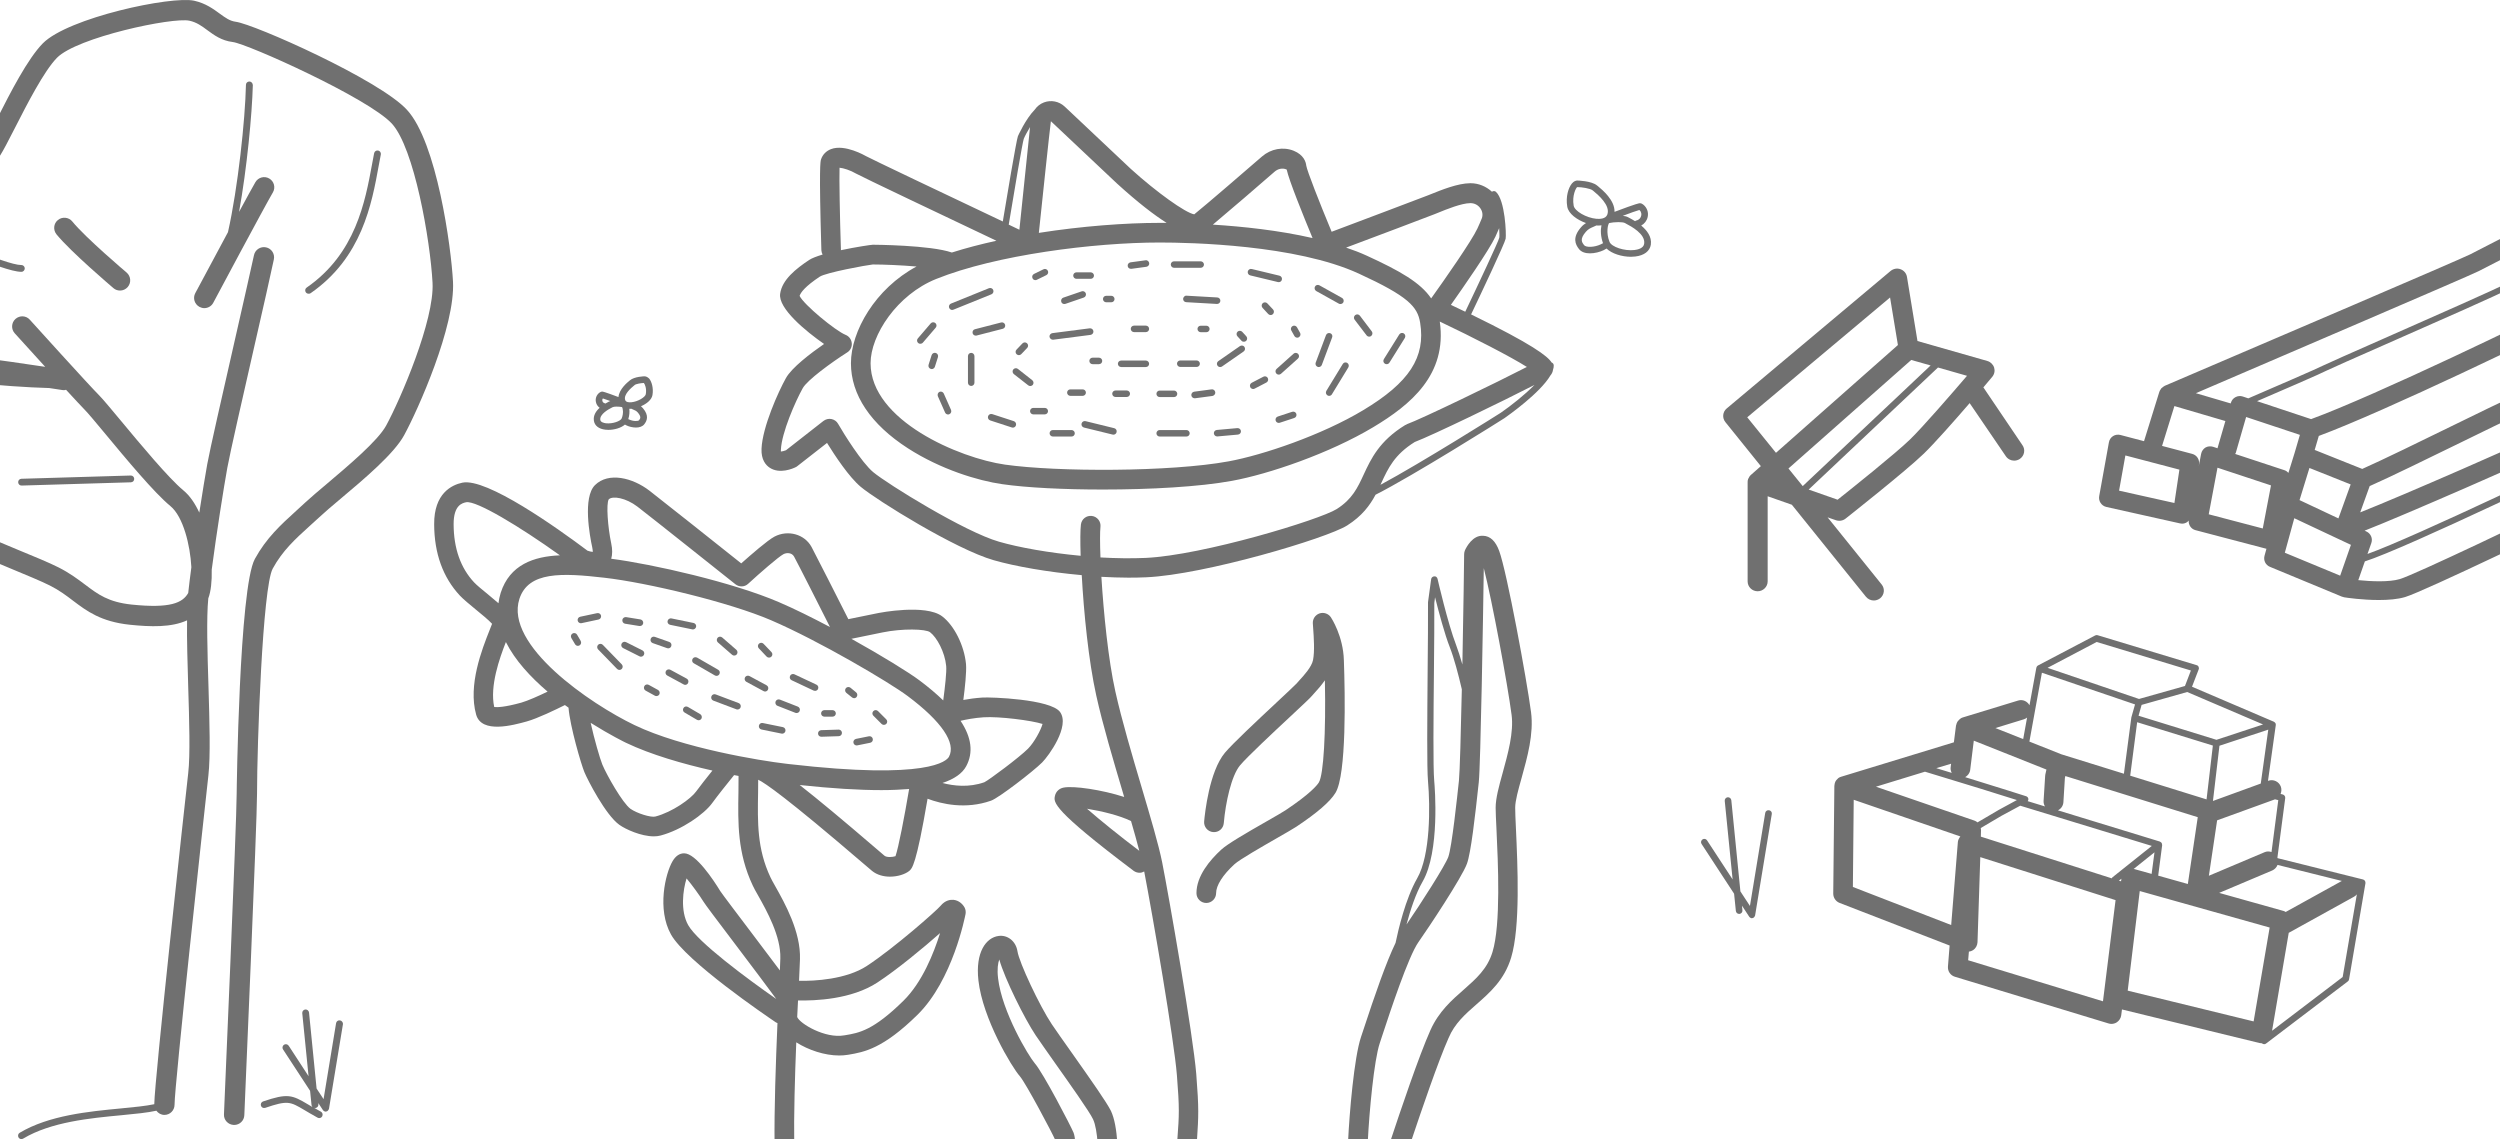 <svg width="384" height="175" viewBox="0 0 384 175" fill="none" xmlns="http://www.w3.org/2000/svg">
<path d="M36.206 3.342C35.296 3.225 34.621 2.726 33.769 2.109C32.8 1.404 31.611 0.508 29.834 0.112C26.325 -0.666 10.454 2.726 6.577 6.66C4.243 9.039 1.629 14.148 -0.456 18.259C-1.16 19.64 -1.938 21.181 -2.423 21.974C-3.069 21.769 -4.082 21.358 -4.875 21.035C-9.045 19.361 -11.923 18.348 -13.714 19.302C-14.022 19.463 -14.551 19.669 -15.182 19.904C-18.265 21.079 -24.021 23.281 -26.796 30.006C-30.026 37.816 -30.085 54.951 -28.279 59.723C-28.029 60.369 -27.794 61.088 -27.515 61.881C-25.959 66.447 -23.61 73.348 -17.678 77.767C-12.965 81.277 -4.596 84.742 1.497 87.267C4.081 88.339 6.313 89.264 7.635 89.924C9.103 90.659 10.189 91.481 11.246 92.288C13.331 93.859 15.489 95.489 19.924 95.959C23.154 96.297 26.34 96.385 28.733 95.284C28.689 98.264 28.806 101.905 28.909 105.488C29.071 110.656 29.232 116.015 28.909 118.761C28.337 123.841 23.741 165.862 23.697 169.606C22.376 169.885 20.584 170.061 18.588 170.252C13.654 170.722 7.517 171.309 3.024 173.996C2.775 174.143 2.701 174.466 2.848 174.716C2.951 174.877 3.112 174.965 3.288 174.965C3.377 174.965 3.465 174.936 3.553 174.892C7.84 172.322 13.845 171.75 18.676 171.295C20.819 171.089 22.64 170.913 24.02 170.605C24.299 170.986 24.74 171.251 25.253 171.251C26.12 171.251 26.81 170.546 26.81 169.694C26.81 166.699 31.317 125.265 32.007 119.128C32.345 116.162 32.184 110.935 32.022 105.414C31.86 100.232 31.699 94.887 31.993 91.907C32.389 90.879 32.565 89.293 32.521 87.487C33.27 81.805 34.371 74.875 34.914 71.865C35.296 69.736 37.337 60.765 39.143 52.851C40.391 47.404 41.551 42.295 42.065 39.843C42.241 39.006 41.712 38.169 40.861 37.993C40.024 37.817 39.187 38.345 39.011 39.197C38.482 41.634 37.322 46.729 36.089 52.161C34.195 60.486 32.228 69.105 31.831 71.307C31.538 72.966 31.082 75.683 30.613 78.737C29.966 77.342 29.159 76.138 28.175 75.33C25.899 73.451 21.524 68.18 18.632 64.7C17.017 62.762 15.857 61.367 15.269 60.765C13.684 59.179 4.669 49.21 4.58 49.107C4.008 48.461 3.024 48.417 2.378 48.99C1.732 49.562 1.688 50.561 2.261 51.192C2.437 51.398 4.581 53.762 6.944 56.346C3.935 55.891 -0.529 55.245 -3.142 54.936C-4.009 54.834 -4.772 55.45 -4.875 56.302C-4.934 56.86 -4.684 57.374 -4.273 57.697C-8.384 57.241 -12.172 56.654 -14.198 55.993C-14.477 55.905 -14.771 56.052 -14.859 56.331C-14.947 56.61 -14.8 56.904 -14.521 56.992C-10.293 58.372 0.675 59.414 7.576 59.605C8.78 59.782 9.587 59.914 9.602 59.914C9.675 59.928 9.763 59.928 9.837 59.928C9.94 59.928 10.042 59.899 10.145 59.87C11.467 61.309 12.568 62.483 13.038 62.968C13.522 63.452 14.77 64.95 16.209 66.682C19.351 70.47 23.668 75.668 26.178 77.738C28.146 79.353 29.218 83.758 29.394 87.12C29.203 88.544 29.041 89.895 28.909 91.085C28.043 92.612 26.134 93.478 20.203 92.861C16.635 92.479 15.064 91.305 13.082 89.807C11.966 88.97 10.703 88.016 8.985 87.15C7.561 86.43 5.285 85.49 2.642 84.404C-3.304 81.937 -11.467 78.56 -15.872 75.286C-21.026 71.439 -23.096 65.346 -24.623 60.897C-24.902 60.075 -25.166 59.312 -25.416 58.636C-26.855 54.819 -26.972 38.492 -23.962 31.224C-21.701 25.748 -16.959 23.927 -14.125 22.855C-13.405 22.576 -12.789 22.341 -12.348 22.106C-11.423 21.842 -7.826 23.266 -6.094 23.971C-3.289 25.087 -2.144 25.557 -1.131 25.072C-0.338 24.691 0.117 23.912 2.261 19.713C4.155 15.998 6.754 10.918 8.75 8.877C11.834 5.735 26.531 2.608 29.1 3.181C30.216 3.43 30.98 3.988 31.846 4.634C32.874 5.383 34.019 6.249 35.751 6.455C38.027 6.734 56.571 15.073 60.183 18.979C63.633 22.723 66.085 36.877 66.438 43.425C66.746 49.181 61.534 61.279 59.317 65.361C58.039 67.71 53.532 71.498 50.258 74.273C48.922 75.404 47.762 76.373 46.925 77.151C46.44 77.606 45.956 78.046 45.501 78.457C43.122 80.616 40.89 82.657 39.143 85.858C36.735 90.277 36.353 121.609 36.353 121.918C36.353 126.22 34.415 170.722 34.401 171.162C34.356 172.029 35.032 172.748 35.898 172.792C35.928 172.792 35.942 172.792 35.972 172.792C36.809 172.792 37.499 172.132 37.528 171.295C37.601 169.459 39.481 126.278 39.481 121.903C39.481 114.4 40.332 90.189 41.889 87.34C43.386 84.595 45.339 82.804 47.615 80.748C48.085 80.308 48.584 79.867 49.083 79.412C49.846 78.692 50.977 77.738 52.284 76.637C55.954 73.554 60.521 69.707 62.077 66.844C64.206 62.938 69.947 50.091 69.58 43.249C69.301 37.949 67.098 21.827 62.503 16.865C58.303 12.269 39.055 3.709 36.206 3.342Z" fill="#707070"/>
<path d="M11.1 34.014C10.556 33.353 9.573 33.25 8.897 33.793C8.222 34.337 8.134 35.32 8.677 35.996C10.938 38.756 17.163 44.027 17.428 44.262C17.721 44.511 18.074 44.629 18.441 44.629C18.881 44.629 19.322 44.438 19.63 44.071C20.188 43.41 20.1 42.427 19.454 41.869C19.381 41.81 13.17 36.554 11.1 34.014Z" fill="#707070"/>
<path d="M38.306 12.519C38.291 12.519 38.291 12.519 38.306 12.519C38.013 12.519 37.778 12.739 37.778 13.033C37.66 18.407 36.544 28.875 35.017 35.658C32.654 40.063 30.187 44.688 29.996 45.026C29.585 45.789 29.878 46.729 30.642 47.14C30.877 47.257 31.127 47.331 31.376 47.331C31.934 47.331 32.477 47.037 32.756 46.509C32.83 46.362 40.567 31.856 41.918 29.55C42.359 28.802 42.094 27.847 41.36 27.422C40.611 26.981 39.657 27.245 39.231 27.979C38.82 28.684 37.866 30.431 36.721 32.546C37.925 25.88 38.717 17.584 38.835 13.077C38.82 12.754 38.585 12.519 38.306 12.519Z" fill="#707070"/>
<path d="M47.703 45.04C55.587 39.579 57.1 31.371 58.186 25.366C58.289 24.793 58.392 24.25 58.495 23.736C58.553 23.457 58.362 23.178 58.083 23.119C57.804 23.061 57.526 23.252 57.467 23.531C57.364 24.044 57.261 24.602 57.158 25.175C56.087 30.989 54.633 38.962 47.101 44.174C46.866 44.336 46.807 44.659 46.969 44.894C47.072 45.04 47.233 45.114 47.395 45.114C47.497 45.129 47.615 45.099 47.703 45.04Z" fill="#707070"/>
<path d="M3.259 40.709C0.954 40.709 -9.779 36.128 -16.474 31.959C-16.723 31.812 -17.032 31.885 -17.193 32.12C-17.34 32.37 -17.267 32.678 -17.032 32.84C-10.572 36.862 0.558 41.752 3.259 41.752C3.274 41.752 3.289 41.752 3.289 41.752C3.582 41.752 3.803 41.502 3.803 41.223C3.803 40.944 3.568 40.709 3.289 40.709C3.289 40.709 3.274 40.709 3.259 40.709Z" fill="#707070"/>
<path d="M3.318 74.582L20.115 74.082C20.408 74.067 20.629 73.833 20.614 73.539C20.599 73.26 20.379 73.04 20.1 73.04H20.085L3.289 73.539C2.995 73.554 2.775 73.789 2.79 74.082C2.804 74.361 3.024 74.582 3.303 74.582C3.303 74.582 3.303 74.582 3.318 74.582Z" fill="#707070"/>
<path d="M52.225 156.73C51.932 156.686 51.667 156.877 51.623 157.156L49.7 168.829L48.628 167.199L47.468 155.526C47.439 155.247 47.175 155.027 46.896 155.056C46.617 155.086 46.396 155.335 46.426 155.629L47.395 165.305L44.341 160.621C44.179 160.386 43.856 160.313 43.621 160.474C43.386 160.636 43.313 160.959 43.475 161.194L47.63 167.551L47.85 169.739C47.865 169.856 47.923 169.959 47.997 170.047C47.747 169.9 47.512 169.768 47.307 169.636C44.84 168.168 44.179 167.904 40.406 169.181C40.142 169.269 39.995 169.563 40.083 169.842C40.171 170.121 40.465 170.253 40.744 170.165C44.194 168.99 44.546 169.196 46.778 170.517C47.321 170.84 47.982 171.236 48.79 171.677C48.863 171.721 48.951 171.736 49.039 171.736C49.23 171.736 49.406 171.633 49.494 171.457C49.627 171.207 49.538 170.884 49.289 170.752C48.863 170.517 48.481 170.311 48.144 170.106C48.217 170.15 48.291 170.194 48.379 170.194C48.393 170.194 48.408 170.194 48.437 170.194C48.716 170.165 48.937 169.915 48.907 169.621L48.892 169.43L49.597 170.502C49.641 170.561 49.7 170.62 49.773 170.664C49.788 170.679 49.817 170.678 49.832 170.693C49.861 170.708 49.906 170.723 49.935 170.737C49.964 170.737 49.993 170.737 50.023 170.737C50.126 170.737 50.214 170.708 50.302 170.649C50.317 170.634 50.317 170.634 50.331 170.62C50.346 170.605 50.361 170.59 50.375 170.576C50.449 170.502 50.507 170.4 50.537 170.297C50.537 170.297 50.537 170.297 50.537 170.282L52.681 157.288C52.695 157.053 52.504 156.774 52.225 156.73Z" fill="#707070"/>
<path d="M450.827 25.573C450.773 25.465 450.706 25.358 450.638 25.264C450.625 25.25 450.625 25.237 450.611 25.223C450.611 25.223 450.611 25.223 450.598 25.223C450.504 25.116 450.396 25.008 450.275 24.927L442.394 19.938C441.721 19.521 440.847 19.709 440.417 20.381C440.148 20.798 440.161 21.309 440.349 21.726L440.094 21.968C440.013 21.767 439.892 21.592 439.731 21.444L435.709 17.92C435.602 17.826 435.467 17.745 435.319 17.678L426.967 14.154C426.308 13.872 425.582 14.141 425.218 14.732C424.963 14.571 424.68 14.477 424.358 14.49L418.991 14.934C418.951 14.934 418.911 14.948 418.87 14.961C418.83 14.975 418.776 14.975 418.736 14.988C418.574 15.028 418.413 15.096 418.278 15.19L417.861 15.486C412.979 18.942 405.286 24.47 404.049 25.815C402.462 27.133 382.825 37.368 379.409 39.076C377.795 39.883 348.004 52.634 332.496 59.264C332.483 59.278 332.47 59.291 332.443 59.305C332.348 59.345 332.268 59.412 332.174 59.493C332.106 59.547 332.039 59.587 331.985 59.641C331.931 59.708 331.891 59.789 331.837 59.87C331.784 59.95 331.73 60.031 331.703 60.125C331.689 60.139 331.676 60.152 331.676 60.179L329.322 67.765L325.691 66.81C325.314 66.716 324.897 66.769 324.561 66.984C324.225 67.2 323.996 67.549 323.929 67.939L322.436 76.211C322.301 76.964 322.786 77.691 323.525 77.865L334.85 80.394C334.958 80.421 335.065 80.434 335.159 80.434C335.442 80.434 335.724 80.353 335.966 80.179C336.047 80.125 336.101 80.031 336.182 79.963C336.141 80.636 336.558 81.255 337.217 81.43L348.125 84.294L347.829 85.37C347.641 86.07 347.99 86.796 348.663 87.065L359.732 91.651C359.786 91.678 359.839 91.665 359.907 91.692C359.961 91.705 360.001 91.745 360.068 91.745C360.458 91.813 362.866 92.162 365.381 92.162C366.806 92.162 368.273 92.055 369.429 91.705C372.428 90.804 394.567 80.098 397.068 78.874C397.109 78.847 397.162 78.834 397.203 78.807C398.481 78.013 428.567 59.305 431.836 57.086C435.238 54.772 451.432 39.695 452.709 38.444C454.323 36.871 454.377 34.423 454.377 34.154C454.377 33.966 454.337 33.764 454.256 33.589L450.827 25.573ZM450.464 31.948C446.321 35.822 428.231 50.509 425.434 52.19C424.116 52.983 419.354 56.023 414.297 59.237C407.976 63.272 400.821 67.832 399.503 68.585C396.893 70.051 370.734 82.559 363.646 85.088L364.238 83.407C364.48 82.721 364.157 81.954 363.498 81.645L363.202 81.51C369.026 79.251 389.523 70.266 392.482 68.787C395.858 67.106 414.755 55.848 417.445 54.1C419.919 52.499 442.838 33.522 448.957 28.451L450.464 31.948ZM442.609 23.529C442.622 23.515 442.622 23.502 442.636 23.488L447.074 26.299C436.355 35.19 417.902 50.401 415.871 51.719C413.208 53.454 394.513 64.59 391.177 66.245C388.299 67.684 368.703 76.278 362.529 78.699L363.982 74.664C367.062 73.306 373.208 70.293 378.198 67.859C381.762 66.11 385.125 64.469 385.717 64.241C387.479 63.555 406.792 51.517 411.863 47.926C417.014 44.295 430.8 34.759 430.935 34.665C431.002 34.625 431.056 34.571 431.109 34.517L442.609 23.529ZM434.781 20.906L437.848 23.582C437.955 23.677 438.063 23.73 438.184 23.784L429.226 32.352C428.002 33.199 415.158 42.076 410.222 45.573C404.614 49.527 386.066 60.986 384.695 61.551C384.022 61.806 381.453 63.071 376.961 65.263C371.985 67.697 365.852 70.697 362.839 72.028L355.536 69.11L356.168 66.958C366.188 63.259 391.648 50.979 394.768 49.218C398.265 47.24 422.3 32.002 424.411 30.495C426.55 28.962 434.082 21.874 434.405 21.578C434.606 21.404 434.714 21.162 434.781 20.906ZM361.063 74.409L359.181 79.627L353.209 76.816L354.729 71.88L361.063 74.409ZM425.797 16.75C425.824 16.763 425.837 16.79 425.864 16.804L432.4 19.561C430.235 21.605 424.398 27.026 422.757 28.196C420.672 29.689 396.826 44.792 393.37 46.756C390.276 48.505 364.722 60.825 354.984 64.375L346.686 61.618C350.277 60.071 356.571 57.355 357.392 56.911C357.809 56.696 361.844 54.907 366.524 52.849C374.419 49.379 384.237 45.048 385.461 44.335C386.927 43.488 390.034 41.901 393.047 40.354C396.14 38.767 399.072 37.261 400.417 36.481C402.206 35.445 411.016 29.756 412.401 28.693C413.692 27.698 421.304 21.148 421.842 20.61C422.152 20.274 424.452 18.041 425.797 16.75ZM380.7 41.659C380.942 41.538 405.151 29.204 406.227 27.698C406.873 26.985 412.576 22.816 417.485 19.305H417.498L419.637 17.786L423.739 17.449C422.582 18.566 421.399 19.722 421.184 19.938C420.82 20.314 413.248 26.851 411.836 27.954C410.478 29.016 401.735 34.638 399.96 35.674C398.642 36.44 395.589 38.014 392.63 39.52C389.604 41.067 386.483 42.667 385.004 43.528C383.82 44.214 373.612 48.706 366.147 52.002C361.265 54.154 357.405 55.862 356.961 56.09C356.101 56.547 348.582 59.789 345.341 61.188L344.493 60.905C344.13 60.784 343.727 60.811 343.377 60.999C343.027 61.174 342.772 61.497 342.664 61.874L342.637 61.968L337.284 60.394C348.098 55.727 378.925 42.547 380.7 41.659ZM333.989 77.26L325.489 75.364L326.458 69.957L334.756 72.136L333.989 77.26ZM338.091 69.715L337.728 71.611L337.769 71.315C337.876 70.589 337.432 69.903 336.72 69.715L332.093 68.491L333.989 62.371L341.817 64.671L340.633 68.76C340.62 68.787 340.633 68.814 340.62 68.854L339.921 68.625C339.531 68.504 339.1 68.545 338.75 68.746C338.428 68.948 338.172 69.298 338.091 69.715ZM347.56 81.174L339.261 78.995L340.606 71.84L348.824 74.557L347.56 81.174ZM343.323 69.728C343.35 69.661 343.391 69.621 343.417 69.553L345.005 64.052L353.263 66.796L352.456 69.553L351.501 72.633C351.339 72.459 351.151 72.311 350.909 72.23L343.323 69.728ZM359.45 88.423L350.949 84.9L352.402 79.6L359.382 82.882L361.104 83.689L359.45 88.423ZM450.732 36.373C449.549 37.516 433.355 52.58 430.235 54.705C427.088 56.843 397.351 75.337 395.764 76.319C388.945 79.627 370.962 88.249 368.609 88.948C366.995 89.432 364.197 89.311 362.234 89.109L363.242 86.231C369.456 84.267 397.969 70.549 399.973 69.419C401.318 68.666 408.178 64.281 414.822 60.058C419.865 56.843 424.627 53.804 425.931 53.024C428.002 51.786 445.823 37.61 450.867 32.89L451.526 34.409C451.459 34.92 451.27 35.862 450.732 36.373Z" fill="#707070"/>
<path d="M304.645 59.499C305.414 58.597 305.937 57.981 306.009 57.881C306.343 57.48 306.445 56.95 306.3 56.463C306.14 55.976 305.748 55.59 305.254 55.446L294.525 52.382L292.913 42.543C292.826 41.999 292.449 41.541 291.926 41.355C291.403 41.154 290.823 41.269 290.387 41.627L265.226 62.736C264.587 63.266 264.5 64.197 265.023 64.841L270.467 71.6L268.972 72.918C268.783 73.076 268.638 73.29 268.536 73.534C268.522 73.548 268.522 73.577 268.507 73.591C268.449 73.763 268.42 73.935 268.435 74.107V89.301C268.435 90.146 269.131 90.819 269.973 90.819C270.816 90.819 271.513 90.132 271.513 89.301V76.226L275.229 77.529L286.612 91.664C286.917 92.037 287.367 92.237 287.817 92.237C288.151 92.237 288.485 92.122 288.775 91.908C289.443 91.378 289.559 90.433 289.022 89.774L280.717 79.463L281.995 79.907C282.503 80.079 283.055 79.993 283.476 79.663C283.853 79.362 292.696 72.388 295.498 69.681C297.095 68.135 300.144 64.698 302.539 61.919L308.1 70.082C308.405 70.526 308.884 70.755 309.378 70.755C309.668 70.755 309.973 70.669 310.234 70.498C310.946 70.025 311.134 69.08 310.655 68.393L304.645 59.499ZM268.376 64.096L290.314 45.694L291.519 52.998L272.79 69.552L268.376 64.096ZM274.707 71.959L293.567 55.289L296.543 56.134L276.899 74.665L274.707 71.959ZM293.378 67.505C291.113 69.696 284.405 75.052 282.256 76.756L277.814 75.195L297.675 56.449L302.133 57.723C299.781 60.473 295.338 65.6 293.378 67.505Z" fill="#707070"/>
<path d="M362.951 135.084L349.829 131.811C349.815 131.782 349.829 131.739 349.815 131.711C349.815 131.711 349.815 131.711 349.815 131.697L351.01 122.588C351.039 122.332 350.882 122.104 350.64 122.033L350.299 121.948C350.441 121.606 350.47 121.222 350.341 120.838C350.057 120.055 349.189 119.642 348.406 119.927L348.363 119.941L349.559 111.387C349.559 111.387 349.559 111.387 349.559 111.373C349.573 111.302 349.559 111.231 349.544 111.16C349.53 111.131 349.516 111.117 349.516 111.103C349.502 111.089 349.502 111.074 349.488 111.06C349.431 110.975 349.374 110.918 349.288 110.875C349.288 110.875 349.288 110.861 349.274 110.861L336.693 105.481L337.717 102.82C337.774 102.692 337.76 102.549 337.703 102.421C337.646 102.293 337.532 102.193 337.39 102.165L322.19 97.568C322.062 97.525 321.934 97.54 321.806 97.611L313.053 102.208C313.053 102.208 313.053 102.208 313.039 102.222H313.025C313.01 102.236 312.996 102.25 312.968 102.265C312.939 102.293 312.897 102.322 312.882 102.35C312.868 102.364 312.854 102.393 312.84 102.421C312.825 102.464 312.797 102.492 312.797 102.535C312.797 102.549 312.783 102.549 312.783 102.563L311.73 108.327C311.388 107.716 310.691 107.388 309.993 107.602L301.511 110.192C301.397 110.22 301.283 110.277 301.183 110.334C301.155 110.348 301.141 110.391 301.098 110.405C300.984 110.491 300.885 110.576 300.799 110.69C300.756 110.747 300.7 110.79 300.657 110.861C300.571 111.017 300.515 111.174 300.472 111.359C300.472 111.387 300.443 111.416 300.443 111.444L300.116 114.02L282.824 119.301C282.81 119.301 282.795 119.315 282.781 119.315C282.639 119.357 282.511 119.414 282.383 119.5C282.354 119.514 282.34 119.542 282.326 119.557C282.297 119.585 282.269 119.599 282.255 119.628C282.127 119.742 282.013 119.87 281.927 120.026C281.927 120.026 281.927 120.026 281.927 120.041C281.842 120.197 281.799 120.354 281.785 120.524C281.785 120.567 281.771 120.596 281.771 120.638C281.771 120.667 281.757 120.695 281.757 120.724L281.586 137.262C281.586 137.888 281.97 138.457 282.554 138.685L299.461 145.232L299.205 148.462C299.148 149.174 299.59 149.829 300.273 150.028L323.87 157.201C324.012 157.243 324.168 157.272 324.311 157.272C324.595 157.272 324.894 157.187 325.136 157.03C325.506 156.788 325.762 156.39 325.819 155.948L325.933 155.052L347.04 160.204C347.153 160.232 347.281 160.247 347.395 160.247C347.41 160.247 347.41 160.247 347.424 160.247C347.523 160.332 347.637 160.389 347.765 160.389C347.879 160.389 347.979 160.36 348.064 160.289L360.631 150.739C360.731 150.668 360.802 150.554 360.816 150.426L363.335 135.653C363.364 135.397 363.207 135.141 362.951 135.084ZM349.829 132.85L359.706 135.312L351.082 140.08C350.982 140.023 350.882 139.951 350.754 139.923L340.863 137.148L349.018 133.704C349.402 133.533 349.687 133.22 349.829 132.85ZM349.416 122.787C349.431 122.787 349.431 122.773 349.431 122.773L349.943 122.901L348.904 130.871C348.562 130.757 348.192 130.743 347.836 130.9L339.283 134.515L340.55 126.004L349.416 122.787ZM332.082 129.69C332.082 129.676 332.082 129.662 332.082 129.647V129.633C332.067 129.548 332.025 129.477 331.982 129.42C331.968 129.405 331.953 129.391 331.939 129.391C331.897 129.348 331.84 129.306 331.783 129.292C331.768 129.292 331.768 129.277 331.754 129.263L316.099 124.467C316.568 124.239 316.896 123.784 316.938 123.229L317.166 119.514L317.237 119.201L337.575 125.52L336.052 135.781L331.498 134.5L332.11 129.804C332.096 129.761 332.082 129.733 332.082 129.69ZM327.2 119.144L328.267 110.932L339.895 114.518L338.927 122.787L327.2 119.144ZM347.253 120.354L339.909 123.029L340.906 114.547L348.406 112.071L347.253 120.354ZM347.609 111.274L340.45 113.636L328.481 109.936L328.951 108.271L335.953 106.292L347.609 111.274ZM322.048 98.607L336.522 102.99L335.611 105.367L328.552 107.36L314.505 102.578L322.048 98.607ZM313.637 103.332L327.94 108.199L327.399 110.107C327.399 110.121 327.385 110.121 327.385 110.135C327.385 110.149 327.385 110.163 327.385 110.178L327.371 110.22L326.232 118.845L316.611 115.856L311.715 113.907L313.637 103.332ZM310.847 110.491C311.046 110.434 311.217 110.334 311.359 110.22L310.762 113.522L306.492 111.829L310.847 110.491ZM302.621 118.262L303.176 113.764L314.334 118.205L314.163 118.959C314.149 119.044 314.135 119.115 314.135 119.201L313.893 123.044C313.879 123.342 313.964 123.627 314.106 123.869L311.459 123.058C311.53 122.958 311.573 122.844 311.559 122.73C311.545 122.531 311.402 122.36 311.217 122.304C311.16 122.289 307.374 121.065 301.852 119.372C302.265 119.13 302.564 118.745 302.621 118.262ZM299.689 117.308L299.618 117.877C299.575 118.176 299.661 118.461 299.789 118.717C299.02 118.489 298.223 118.247 297.412 117.991L299.689 117.308ZM295.676 118.532C302.165 120.482 307.545 122.175 309.794 122.887L306.99 124.41L306.962 124.424L306.947 124.438L303.745 126.317C303.603 126.203 303.446 126.103 303.276 126.047L288.147 120.838L295.676 118.532ZM300.728 129.334L299.703 142.086L284.603 136.237L284.731 122.844L301.112 128.48C300.913 128.736 300.756 129.021 300.728 129.334ZM323.016 153.799L302.308 147.494L302.422 146.171C302.649 146.142 302.863 146.071 303.062 145.943C303.475 145.673 303.717 145.217 303.745 144.733L304.172 131.654L324.951 138.258L323.016 153.799ZM325.791 135.369L325.464 135.269L325.848 134.97L325.791 135.369ZM324.453 134.771C324.41 134.814 324.396 134.871 324.368 134.913L304.258 128.509L304.286 127.513C304.286 127.399 304.258 127.285 304.243 127.185L307.431 125.307L310.306 123.755L330.516 129.932L324.453 134.771ZM330.929 130.914L330.488 134.23L327.783 133.476C327.769 133.476 327.741 133.476 327.726 133.476L330.929 130.914ZM346.157 156.888L326.816 152.163L328.666 136.863L348.619 142.47L346.157 156.888ZM359.834 150.071L348.989 158.325L351.551 143.282L361.585 137.731C361.756 137.632 361.898 137.518 362.012 137.375L359.834 150.071Z" fill="#707070"/>
<path d="M271.723 124.452C271.438 124.409 271.182 124.594 271.139 124.865L268.791 139.154L267.325 136.919L265.93 122.915C265.902 122.645 265.646 122.431 265.375 122.46C265.105 122.488 264.891 122.73 264.92 123.015L266.129 135.083L262.201 129.078C262.045 128.836 261.732 128.779 261.504 128.935C261.276 129.092 261.205 129.405 261.362 129.633L266.357 137.275L266.628 139.922C266.656 140.179 266.87 140.378 267.126 140.378C267.14 140.378 267.154 140.378 267.183 140.378C267.453 140.349 267.667 140.107 267.638 139.823L267.567 139.111L268.677 140.805C268.72 140.862 268.777 140.919 268.848 140.961C268.862 140.976 268.891 140.976 268.905 140.99C268.933 141.004 268.976 141.018 269.004 141.033C269.033 141.033 269.061 141.033 269.09 141.033C269.189 141.033 269.275 141.004 269.36 140.947C269.374 140.933 269.374 140.933 269.389 140.919C269.403 140.904 269.417 140.89 269.431 140.876C269.503 140.805 269.559 140.705 269.588 140.606C269.588 140.606 269.588 140.606 269.588 140.591L272.15 125.021C272.192 124.751 272.007 124.495 271.723 124.452Z" fill="#707070"/>
<path d="M204.427 94.819C204.042 94.25 203.331 94.008 202.676 94.221C202.021 94.449 201.609 95.075 201.651 95.758L201.694 96.384C201.808 98.007 201.95 100.014 201.68 101.394C201.466 102.447 200.271 103.757 199.616 104.468C199.431 104.667 199.274 104.853 199.161 104.981C198.933 105.223 197.524 106.56 196.143 107.841C193.112 110.674 189.34 114.203 188.145 115.626C185.74 118.515 185.071 124.92 184.957 126.172C184.886 126.998 185.498 127.738 186.337 127.809C187.191 127.88 187.903 127.268 187.974 126.429C188.245 123.269 189.141 119.156 190.465 117.562C191.532 116.281 195.546 112.524 198.207 110.047C200.427 107.969 201.224 107.229 201.48 106.916C201.58 106.802 201.708 106.66 201.851 106.503C202.32 105.991 202.946 105.294 203.501 104.497C203.672 112.509 203.302 119.014 202.576 120.181C202.306 120.622 201.253 121.917 197.467 124.45C197.026 124.749 195.845 125.418 194.606 126.13C191.219 128.065 188.558 129.617 187.576 130.513C185.839 132.107 183.776 134.555 183.776 137.188C183.776 138.028 184.459 138.697 185.284 138.697C186.11 138.697 186.793 138.014 186.793 137.188C186.793 136.007 187.818 134.384 189.611 132.748C190.422 132.008 193.838 130.058 196.086 128.763C197.481 127.966 198.591 127.325 199.118 126.984C202.32 124.849 204.284 123.155 205.124 121.789C206.846 118.999 206.604 106.617 206.419 101.423C206.319 97.694 204.498 94.933 204.427 94.819Z" fill="#707070"/>
<path d="M164.576 161.639C163.324 159.874 162.199 158.28 161.559 157.327C159.695 154.537 156.535 147.834 156.279 146.097C156.037 144.575 154.77 143.564 153.375 143.763C151.483 144.019 149.789 146.225 150.287 150.609C150.956 156.501 155.396 163.888 156.649 165.311C157.574 166.378 161.659 174.092 162.086 175.103C162.114 175.216 162.142 175.416 162.157 175.658C163.153 175.658 164.163 175.643 165.174 175.643C165.131 174.946 165.046 174.362 164.904 173.992C164.491 172.982 160.25 164.813 158.94 163.318C158.001 162.237 153.902 155.434 153.304 150.267C153.134 148.83 153.29 147.919 153.489 147.378C154.329 150.367 157.403 156.515 159.068 159.006C159.723 159.974 160.862 161.596 162.128 163.389C164.334 166.506 167.366 170.776 167.892 171.915C168.277 172.726 168.49 174.135 168.604 175.643C169.614 175.643 170.625 175.629 171.635 175.629C171.479 173.48 171.194 171.815 170.639 170.634C169.999 169.339 167.722 166.094 164.576 161.639Z" fill="#707070"/>
<path d="M122.307 160.102C124.185 161.297 126.676 162.123 128.882 162.123C129.338 162.123 129.764 162.094 130.191 162.023L130.376 161.995C132.711 161.596 135.614 161.098 140.937 155.861C146.345 150.538 148.224 140.803 148.309 140.39C148.366 140.049 148.323 139.693 148.152 139.38C147.868 138.867 147.284 138.298 146.445 138.213C146.018 138.184 145.206 138.241 144.466 139.138C143.854 139.878 137.35 145.613 133.138 148.374C129.978 150.438 125.082 150.709 122.734 150.652C122.805 149.2 122.848 148.047 122.876 147.35C123.018 143.123 120.542 138.725 119.062 136.092C118.749 135.537 118.493 135.082 118.336 134.74C116.287 130.385 116.358 126.357 116.443 121.703C116.457 121.077 116.457 120.408 116.457 119.768C117.439 120.209 120.869 122.557 132.611 132.634C133.308 133.231 133.792 133.644 133.949 133.772C134.717 134.399 135.728 134.655 136.696 134.655C137.863 134.655 138.987 134.299 139.627 133.801C140.097 133.431 140.723 132.947 142.474 122.685C144.623 123.497 148.323 124.365 152.223 122.984C153.404 122.572 158.713 118.473 160.065 117.121C161.09 116.096 164.391 111.542 162.826 109.364C161.374 107.372 152.095 107.058 150.914 107.144C149.803 107.215 148.807 107.357 147.967 107.514C148.209 105.678 148.48 103.202 148.38 102.006C148.11 99.16 146.573 96.071 144.708 94.662C142.146 92.741 135.045 94.136 134.973 94.15C133.365 94.477 131.487 94.862 130.305 95.103C128.925 92.371 125.239 85.098 124.655 84.017C123.588 82.052 121.04 81.341 118.962 82.422C117.881 82.992 115.333 85.226 113.853 86.536C110.736 84.045 101.442 76.673 99.749 75.363C97.173 73.385 93.472 72.46 91.394 74.509C89.487 76.388 90.583 82.309 90.968 84.073C91.039 84.415 91.053 84.643 91.053 84.771C90.84 84.757 90.512 84.686 90.242 84.586C85.574 81.085 74.729 73.357 71.014 74.139C69.392 74.481 66.659 75.776 66.688 80.515C66.702 85.013 68.04 88.699 70.644 91.489C71.199 92.072 72.096 92.812 73.049 93.595C73.832 94.235 75.07 95.246 75.583 95.815C75.483 96.085 75.341 96.456 75.198 96.797C74.031 99.743 71.868 105.237 73.135 109.763C73.974 112.737 78.842 111.385 80.905 110.816C82.585 110.346 85.374 108.994 86.769 108.297C86.954 108.439 87.139 108.567 87.324 108.695C87.552 111.57 89.26 117.377 89.758 118.587C90.27 119.825 93.031 125.19 95.123 126.685C96.091 127.382 98.468 128.464 100.432 128.464C100.802 128.464 101.158 128.421 101.471 128.336C104.687 127.482 108.174 125.062 109.412 123.326C110.181 122.258 111.903 120.109 112.757 119.056C112.985 119.099 113.212 119.142 113.44 119.184C113.44 120.01 113.44 120.849 113.426 121.632C113.341 126.457 113.269 131.011 115.618 136.007C115.789 136.391 116.087 136.918 116.443 137.544C117.767 139.892 119.973 143.834 119.859 147.222C119.845 147.663 119.816 148.289 119.788 149.058C118.706 147.62 117.34 145.798 115.66 143.578C113.44 140.646 110.921 137.316 110.636 136.875C109.569 135.124 106.879 131.068 105.086 131.068C104.374 131.068 103.777 131.481 103.307 132.278C102.183 134.199 100.902 139.664 103.065 143.536C105.385 147.677 117.753 156.074 119.162 157.028C119.247 157.085 119.332 157.113 119.418 157.141C119.162 163.176 118.905 170.392 118.976 175.885C119.973 175.885 120.983 175.871 121.994 175.871C121.923 171.331 122.093 165.396 122.307 160.102ZM122.577 153.669C125.168 153.726 130.789 153.527 134.774 150.908C137.791 148.93 141.833 145.585 144.395 143.322C143.427 146.425 141.648 150.879 138.788 153.697C134.134 158.28 131.956 158.65 129.836 159.006L129.651 159.034C126.747 159.547 122.862 157.241 122.449 156.216C122.506 155.334 122.549 154.48 122.577 153.669ZM137.549 131.509C137.08 131.666 136.197 131.723 135.856 131.438C135.699 131.31 135.244 130.912 134.575 130.342C129.451 125.945 125.623 122.757 122.833 120.579C127.744 121.106 131.914 121.362 135.386 121.362C136.952 121.362 138.361 121.291 139.642 121.191C138.916 125.489 138.005 130.2 137.549 131.509ZM151.084 110.175C153.461 110.019 158.471 110.659 160.136 111.2C159.88 112.125 158.884 114.004 157.902 115C156.564 116.338 151.91 119.81 151.198 120.152C148.821 120.992 146.487 120.721 144.765 120.266C146.587 119.654 147.811 118.8 148.409 117.69C149.533 115.598 149.234 113.264 147.541 110.716C148.38 110.517 149.633 110.275 151.084 110.175ZM135.557 97.139C138.617 96.512 142.189 96.598 142.858 97.11C143.897 97.893 145.135 100.156 145.335 102.305C145.42 103.187 145.149 105.578 144.879 107.585C143.854 106.589 142.645 105.564 141.236 104.511C139.627 103.301 135.457 100.725 130.775 98.121C131.956 97.879 133.892 97.48 135.557 97.139ZM93.501 76.701C94.099 76.118 96.148 76.474 97.899 77.811C99.877 79.32 112.828 89.638 112.956 89.738C113.54 90.207 114.38 90.179 114.92 89.667C116.699 88.03 119.56 85.539 120.329 85.127C120.869 84.842 121.638 84.899 121.965 85.483C122.52 86.493 126.064 93.481 127.487 96.313C124.769 94.876 122.022 93.509 119.631 92.485C112.586 89.453 100.261 86.65 93.885 85.824C94.07 85.169 94.084 84.401 93.885 83.476C93.359 80.985 93.088 77.384 93.501 76.701ZM74.928 91.275C74.088 90.592 73.234 89.894 72.822 89.453C70.758 87.247 69.691 84.244 69.676 80.544C69.662 77.555 71.028 77.27 71.612 77.142C73.177 76.872 79.824 80.871 86.001 85.297C81.987 85.468 78.301 86.735 76.906 91.061C76.735 91.602 76.636 92.129 76.565 92.656C76.095 92.243 75.554 91.787 74.928 91.275ZM80.066 107.927C77.504 108.638 76.351 108.652 75.91 108.596C75.213 105.379 76.721 101.124 77.703 98.619C79.098 101.408 81.489 103.999 84.108 106.233C82.727 106.902 81.062 107.642 80.066 107.927ZM106.922 121.575C106.125 122.685 103.307 124.721 100.674 125.418C99.977 125.603 97.842 124.934 96.846 124.237C95.621 123.354 93.174 119.013 92.519 117.434C92.149 116.537 91.266 113.477 90.726 111.029C93.743 112.922 96.077 114.061 96.148 114.089C99.948 115.911 104.901 117.334 109.427 118.359C108.544 119.455 107.505 120.778 106.922 121.575ZM97.457 111.371C90.697 108.126 77.475 99.117 79.781 91.987C81.162 87.76 86.285 87.987 92.846 88.742C99.421 89.496 112.045 92.513 118.45 95.274C125.851 98.462 136.639 104.824 139.442 106.93C144.651 110.83 146.886 114.146 145.761 116.238C145.42 116.864 142.673 119.839 121.211 117.363L120.613 117.291C116.927 116.864 104.801 114.9 97.457 111.371ZM105.698 142.084C104.474 139.892 104.901 136.69 105.456 134.925C106.324 135.964 107.477 137.558 108.046 138.483C108.345 138.967 109.854 140.974 113.227 145.428C115.362 148.261 118.165 151.961 119.233 153.441C114.878 150.41 107.15 144.703 105.698 142.084Z" fill="#707070"/>
<path d="M92.32 94.562C92.263 94.292 91.992 94.121 91.722 94.178L89.117 94.733C88.847 94.79 88.676 95.061 88.733 95.331C88.79 95.573 88.989 95.73 89.231 95.73C89.26 95.73 89.302 95.73 89.331 95.715L91.935 95.16C92.206 95.103 92.376 94.833 92.32 94.562Z" fill="#707070"/>
<path d="M96.006 95.801L98.212 96.157C98.24 96.157 98.269 96.157 98.297 96.157C98.539 96.157 98.753 95.986 98.796 95.73C98.838 95.459 98.653 95.203 98.383 95.146L96.177 94.79C95.921 94.748 95.636 94.933 95.593 95.203C95.551 95.488 95.736 95.758 96.006 95.801Z" fill="#707070"/>
<path d="M102.937 95.972L106.324 96.669C106.352 96.669 106.395 96.683 106.424 96.683C106.666 96.683 106.865 96.512 106.922 96.285C106.979 96.014 106.808 95.744 106.523 95.687L103.136 94.99C102.866 94.933 102.595 95.118 102.538 95.388C102.481 95.644 102.652 95.915 102.937 95.972Z" fill="#707070"/>
<path d="M100.247 98.775L102.467 99.558C102.524 99.572 102.581 99.587 102.638 99.587C102.851 99.587 103.036 99.459 103.107 99.245C103.207 98.989 103.065 98.69 102.808 98.605L100.588 97.822C100.318 97.722 100.033 97.865 99.948 98.121C99.848 98.391 99.99 98.676 100.247 98.775Z" fill="#707070"/>
<path d="M98.681 99.9L96.162 98.633C95.92 98.505 95.607 98.604 95.479 98.861C95.351 99.103 95.451 99.416 95.707 99.544L98.226 100.81C98.297 100.853 98.368 100.867 98.454 100.867C98.639 100.867 98.809 100.768 98.909 100.583C99.037 100.327 98.923 100.013 98.681 99.9Z" fill="#707070"/>
<path d="M92.59 99.046C92.39 98.847 92.077 98.847 91.878 99.032C91.679 99.231 91.679 99.544 91.864 99.743L94.781 102.746C94.881 102.846 95.009 102.903 95.137 102.903C95.265 102.903 95.393 102.86 95.493 102.761C95.692 102.561 95.692 102.248 95.507 102.049L92.59 99.046Z" fill="#707070"/>
<path d="M101.072 105.977L99.649 105.194C99.407 105.066 99.094 105.137 98.966 105.393C98.838 105.635 98.923 105.948 99.165 106.077L100.588 106.859C100.66 106.902 100.745 106.916 100.83 106.916C101.001 106.916 101.186 106.817 101.272 106.66C101.4 106.418 101.314 106.119 101.072 105.977Z" fill="#707070"/>
<path d="M105.242 105.194C105.427 105.194 105.598 105.094 105.683 104.924C105.812 104.682 105.726 104.369 105.484 104.241L102.965 102.874C102.723 102.746 102.41 102.832 102.282 103.073C102.154 103.315 102.239 103.628 102.481 103.757L105 105.123C105.071 105.166 105.157 105.194 105.242 105.194Z" fill="#707070"/>
<path d="M106.381 101.195C106.239 101.437 106.324 101.75 106.566 101.878L109.797 103.743C109.882 103.785 109.967 103.814 110.053 103.814C110.224 103.814 110.394 103.728 110.494 103.558C110.636 103.316 110.551 103.003 110.309 102.874L107.078 101.01C106.822 100.882 106.523 100.953 106.381 101.195Z" fill="#707070"/>
<path d="M112.444 100.569C112.543 100.654 112.657 100.697 112.771 100.697C112.913 100.697 113.056 100.64 113.155 100.526C113.34 100.312 113.312 99.999 113.112 99.814L110.935 97.921C110.721 97.736 110.408 97.751 110.223 97.964C110.038 98.177 110.067 98.491 110.266 98.676L112.444 100.569Z" fill="#707070"/>
<path d="M117.753 100.853C117.852 100.953 117.98 101.01 118.123 101.01C118.251 101.01 118.379 100.967 118.478 100.867C118.678 100.682 118.692 100.355 118.493 100.156L117.283 98.889C117.098 98.69 116.771 98.675 116.571 98.875C116.372 99.06 116.358 99.387 116.557 99.586L117.753 100.853Z" fill="#707070"/>
<path d="M117.51 106.219C117.695 106.219 117.866 106.119 117.952 105.948C118.08 105.706 117.994 105.393 117.752 105.265L115.119 103.842C114.877 103.714 114.564 103.799 114.436 104.041C114.308 104.283 114.394 104.596 114.635 104.724L117.268 106.148C117.354 106.19 117.439 106.219 117.51 106.219Z" fill="#707070"/>
<path d="M113.469 107.998L109.925 106.66C109.669 106.56 109.37 106.689 109.27 106.959C109.171 107.215 109.299 107.514 109.569 107.614L113.113 108.951C113.17 108.98 113.227 108.98 113.284 108.98C113.483 108.98 113.682 108.852 113.753 108.653C113.853 108.396 113.725 108.098 113.469 107.998Z" fill="#707070"/>
<path d="M107.548 109.691L105.655 108.581C105.413 108.439 105.1 108.524 104.972 108.766C104.83 109.008 104.915 109.321 105.157 109.449L107.05 110.56C107.135 110.602 107.221 110.631 107.306 110.631C107.477 110.631 107.648 110.545 107.747 110.374C107.861 110.147 107.79 109.834 107.548 109.691Z" fill="#707070"/>
<path d="M121.595 104.483L124.982 106.077C125.053 106.105 125.125 106.119 125.196 106.119C125.381 106.119 125.566 106.006 125.651 105.835C125.765 105.579 125.665 105.28 125.409 105.166L122.022 103.572C121.78 103.458 121.467 103.558 121.353 103.814C121.239 104.07 121.339 104.369 121.595 104.483Z" fill="#707070"/>
<path d="M119.417 108.41L122.178 109.492C122.235 109.521 122.307 109.521 122.363 109.521C122.563 109.521 122.762 109.393 122.833 109.193C122.933 108.937 122.805 108.638 122.549 108.539L119.787 107.457C119.531 107.357 119.232 107.485 119.133 107.742C119.033 107.998 119.147 108.311 119.417 108.41Z" fill="#707070"/>
<path d="M120.243 111.684L117.169 111.058C116.884 111.001 116.628 111.171 116.571 111.456C116.514 111.726 116.685 111.997 116.97 112.054L120.044 112.68C120.072 112.68 120.115 112.694 120.144 112.694C120.385 112.694 120.585 112.523 120.642 112.296C120.699 112.011 120.528 111.741 120.243 111.684Z" fill="#707070"/>
<path d="M126.619 110.076H127.886C128.171 110.076 128.384 109.848 128.384 109.577C128.384 109.307 128.156 109.079 127.886 109.079H126.619C126.335 109.079 126.121 109.307 126.121 109.577C126.121 109.848 126.335 110.076 126.619 110.076Z" fill="#707070"/>
<path d="M126.149 113.164H126.164L128.839 113.079C129.124 113.064 129.337 112.837 129.323 112.552C129.309 112.282 129.096 112.068 128.825 112.068H128.811L126.135 112.153C125.851 112.168 125.637 112.395 125.651 112.68C125.651 112.936 125.865 113.164 126.149 113.164Z" fill="#707070"/>
<path d="M130.875 107.129C130.974 107.201 131.088 107.243 131.188 107.243C131.33 107.243 131.472 107.186 131.572 107.058C131.743 106.845 131.714 106.518 131.501 106.347L130.633 105.635C130.419 105.464 130.092 105.493 129.921 105.706C129.75 105.92 129.779 106.247 129.992 106.418L130.875 107.129Z" fill="#707070"/>
<path d="M135.415 111.2C135.514 111.299 135.642 111.342 135.77 111.342C135.899 111.342 136.027 111.285 136.126 111.2C136.325 111 136.325 110.687 136.126 110.488L134.86 109.221C134.66 109.022 134.347 109.022 134.148 109.221C133.949 109.421 133.949 109.734 134.148 109.933L135.415 111.2Z" fill="#707070"/>
<path d="M131.088 114.089C131.131 114.331 131.344 114.502 131.586 114.502C131.615 114.502 131.657 114.502 131.686 114.488L133.664 114.089C133.934 114.032 134.119 113.776 134.062 113.492C134.006 113.221 133.749 113.036 133.465 113.093L131.486 113.492C131.216 113.549 131.031 113.819 131.088 114.089Z" fill="#707070"/>
<path d="M88.633 97.48C88.491 97.238 88.178 97.167 87.936 97.309C87.694 97.451 87.623 97.765 87.765 98.007L88.334 98.96C88.434 99.117 88.59 99.202 88.761 99.202C88.847 99.202 88.946 99.174 89.017 99.131C89.259 98.989 89.331 98.675 89.188 98.433L88.633 97.48Z" fill="#707070"/>
<path d="M183.747 164.984C183.263 158.963 179.534 137.629 178.51 132.463C177.969 129.745 176.702 125.489 175.364 120.963C173.927 116.124 172.304 110.631 171.322 106.233C170.227 101.337 169.515 94.15 169.173 88.599C170.568 88.671 171.963 88.728 173.329 88.728C174.254 88.728 175.179 88.713 176.076 88.671C185 88.272 203.743 82.707 206.917 80.715C209.208 79.263 210.404 77.641 211.286 75.99C217.036 73.086 230.443 64.647 231.098 64.22C231.738 63.764 236.548 60.377 238.142 57.673C238.356 57.431 238.498 57.132 238.541 56.805C238.612 56.577 238.669 56.349 238.655 56.136C238.655 55.922 238.513 55.737 238.328 55.68C237.716 54.698 235.353 52.877 225.96 48.294C227.525 45.02 231.154 37.335 231.268 36.666C231.382 36.011 231.197 30.76 229.774 29.465C229.603 29.308 229.347 29.322 229.162 29.45C228.265 28.625 227.098 28.141 225.874 28.141C225.86 28.141 225.846 28.141 225.832 28.141C223.896 28.155 221.391 29.18 219.726 29.849L219.256 30.034C218.161 30.475 208.226 34.204 204.54 35.599C202.633 31.016 200.769 26.248 200.641 25.437C200.584 24.853 200.242 23.786 198.719 23.16C197.097 22.505 195.218 22.847 193.838 24.042C191.817 25.793 185.298 31.429 183.434 32.923C182.082 32.695 177.641 29.522 173.685 25.935L163.537 16.371C162.669 15.56 161.445 15.318 160.349 15.731C159.752 15.958 159.268 16.357 158.926 16.855C157.531 18.278 156.364 20.883 156.35 20.925C156.122 21.495 154.543 30.874 154.03 34.019C144.737 29.621 133.749 24.384 133.024 23.985C132.896 23.914 129.764 22.092 127.644 22.904C126.904 23.188 126.349 23.743 126.107 24.498C126.021 24.768 125.779 25.508 126.164 38.445C126.178 38.687 126.249 38.901 126.349 39.1C125.452 39.37 124.698 39.655 124.271 39.94C122.25 41.292 120.129 42.957 119.83 45.12C119.503 47.369 123.773 50.884 126.576 52.834C124.527 54.257 121.609 56.463 120.713 58.086C119.546 60.178 117.112 65.586 116.97 68.93C116.899 70.61 117.624 71.45 118.236 71.848C119.773 72.859 121.809 71.962 122.207 71.763C122.307 71.72 122.392 71.663 122.478 71.592L127.032 68.034C128.242 69.984 130.405 73.271 132.212 74.78C134.618 76.801 146.8 84.387 152.65 86.052C155.98 87.005 160.947 87.874 166.156 88.343C166.469 94.036 167.195 101.465 168.391 106.859C169.387 111.357 171.038 116.893 172.489 121.789C172.546 122.002 172.618 122.202 172.674 122.415C169.244 121.305 164.875 120.664 163.352 120.978C162.698 121.106 162.185 121.59 162.043 122.23C161.815 123.241 161.573 124.294 174.126 133.758C174.397 133.957 174.724 134.057 175.037 134.057C175.293 134.057 175.521 133.986 175.749 133.858C177.072 140.732 180.346 159.76 180.773 165.154C181.185 170.335 181.114 171.274 180.858 174.789L180.801 175.487C181.812 175.487 182.822 175.473 183.833 175.473L183.861 175.017C184.089 171.488 184.174 170.392 183.747 164.984ZM230.528 63.394C230.386 63.494 218.274 71.122 212.041 74.467C212.098 74.353 212.155 74.239 212.197 74.125C213.222 71.919 214.19 69.827 217.307 67.891C219.982 66.881 230.941 61.572 235.695 59.125C234.186 60.662 232.094 62.313 230.528 63.394ZM229.689 36.367C229.717 36.31 230.03 35.599 230.272 35.044C230.315 35.741 230.329 36.296 230.286 36.524C230.144 37.122 227.141 43.526 225.063 47.881C224.366 47.54 223.626 47.198 222.857 46.828C224.764 44.124 228.692 38.488 229.689 36.367ZM220.352 32.895L220.85 32.695C222.202 32.14 224.48 31.215 225.846 31.201H225.86C226.458 31.201 226.999 31.471 227.354 31.955C227.696 32.411 227.796 32.98 227.625 33.492C227.525 33.763 227.041 34.873 226.928 35.101C226.045 37.008 221.889 42.957 219.826 45.832C218.189 43.412 215.058 41.619 209.934 39.271C208.938 38.815 207.871 38.403 206.761 38.032C211.087 36.41 219.328 33.307 220.352 32.895ZM195.773 26.376C196.286 25.921 196.983 25.779 197.538 26.006C197.581 26.02 197.609 26.035 197.638 26.049C197.979 27.686 200.171 33.094 201.608 36.566C196.4 35.371 190.849 34.788 186.295 34.503C188.8 32.411 193.553 28.312 195.773 26.376ZM161.417 18.62L171.579 28.198C174.852 31.172 177.314 33.051 179.193 34.233C178.794 34.233 178.438 34.233 178.125 34.233C172.874 34.233 166.185 34.731 159.567 35.77C160.051 31.144 161.218 20.071 161.417 18.62ZM157.247 21.338C157.403 20.94 157.773 20.242 158.215 19.516C157.887 22.704 156.991 31.272 156.578 35.286C156.037 35.029 155.496 34.773 154.941 34.503C155.781 29.365 157.062 21.865 157.247 21.338ZM178.125 37.25C182.865 37.25 199.061 37.591 208.696 42.017C216.325 45.519 217.734 47.113 218.132 49.56C219 54.869 216.467 58.755 209.379 63.01C203.032 66.824 193.994 69.898 188.7 70.866C179.791 72.503 162.37 72.503 154.358 71.364C147.384 70.368 133.721 64.604 133.721 55.794C133.721 51.482 137.777 45.262 143.812 42.843C152.991 39.157 168.021 37.25 178.125 37.25ZM128.953 25.764C129.537 25.807 130.647 26.163 131.458 26.647C132.241 27.102 145.619 33.45 153.048 36.979C150.657 37.506 148.352 38.104 146.203 38.787C142.886 37.634 134.162 37.591 134.077 37.591C133.821 37.591 131.501 37.933 129.152 38.431C129.152 38.417 129.167 38.403 129.167 38.388C128.996 33.208 128.896 27.486 128.953 25.764ZM169.031 80.928C169.131 80.103 168.533 79.349 167.707 79.249C166.854 79.149 166.128 79.747 166.028 80.572C165.928 81.384 165.914 83.12 165.985 85.369C161.132 84.913 156.549 84.102 153.447 83.205C148.181 81.697 136.283 74.325 134.119 72.517C132.355 71.037 129.622 66.653 128.725 65.088C128.512 64.704 128.128 64.447 127.701 64.362C127.274 64.277 126.833 64.391 126.477 64.661L120.727 69.158C120.485 69.258 120.158 69.343 119.944 69.358C119.944 69.301 119.944 69.215 119.944 69.115C120.044 66.483 122.179 61.629 123.303 59.623C123.986 58.385 127.715 55.666 130.134 54.129C130.618 53.83 130.889 53.275 130.832 52.706C130.775 52.137 130.419 51.653 129.893 51.439C128.327 50.813 123.445 46.785 122.819 45.447C122.99 44.907 123.687 43.981 125.908 42.501C126.89 41.861 133.095 40.722 134.063 40.623C135.728 40.623 138.418 40.736 140.78 40.936C134.433 44.337 130.704 50.884 130.704 55.794C130.704 60.647 133.735 65.173 139.457 68.859C144.523 72.118 150.245 73.841 153.931 74.367C157.674 74.908 163.409 75.193 169.415 75.193C176.631 75.193 184.231 74.78 189.241 73.855C194.919 72.816 204.199 69.642 210.931 65.614C216.652 62.184 222.316 57.559 221.149 49.39C226.415 51.895 232.051 54.798 234.528 56.364C230.073 58.669 218.217 64.405 216.125 65.145C216.068 65.159 216.04 65.202 215.997 65.23C215.94 65.259 215.898 65.259 215.841 65.287C211.87 67.721 210.589 70.468 209.465 72.887C208.525 74.922 207.7 76.687 205.309 78.196C202.747 79.818 184.758 85.297 175.948 85.696C173.728 85.796 171.379 85.753 169.031 85.625C168.946 83.39 168.946 81.697 169.031 80.928ZM166.967 124.223C169.188 124.578 172.006 125.261 173.728 126.115C174.212 127.781 174.653 129.346 174.994 130.684C172.034 128.449 168.96 125.973 166.967 124.223Z" fill="#707070"/>
<path d="M226.771 154.281C228.878 152.431 231.069 150.51 232.108 147.094C233.546 142.369 233.104 132.919 232.848 127.268C232.777 125.845 232.734 124.707 232.734 124.052C232.734 123.013 233.204 121.305 233.716 119.498C234.599 116.31 235.609 112.709 235.168 109.393C234.513 104.383 231.454 87.817 230.272 84.615C229.717 83.106 228.892 82.323 227.796 82.295C226.216 82.195 225.263 83.988 225.021 84.515C224.935 84.714 224.892 84.928 224.892 85.127C224.892 85.952 224.779 93.937 224.622 102.063C224.295 100.939 223.967 99.886 223.654 99.06C222.388 95.787 220.822 88.984 220.808 88.913C220.751 88.671 220.537 88.486 220.295 88.528C220.054 88.543 219.854 88.728 219.826 88.955L219.342 92.499C219.342 92.528 219.342 92.542 219.342 92.57C219.356 94.976 219.328 98.918 219.285 103.088C219.228 110.389 219.157 117.932 219.342 120.01C219.684 123.867 219.726 131.353 217.677 134.911C215.884 138.042 214.773 142.824 214.361 144.817C212.909 147.82 211.158 152.886 209.451 158.081L209.052 159.277C207.985 162.465 207.273 170.961 207.06 175.387C208.07 175.387 209.081 175.373 210.091 175.373C210.319 170.691 211.059 162.835 211.927 160.244L212.325 159.035C213.521 155.406 216.31 146.923 217.876 144.703C219.356 142.611 224.551 134.783 225.319 132.677C225.931 131.012 226.572 125.447 227.141 120.152C227.426 117.477 227.81 94.492 227.91 87.262C229.191 92.243 231.567 105.123 232.179 109.791C232.535 112.495 231.61 115.797 230.813 118.701C230.23 120.807 229.731 122.615 229.731 124.066C229.731 124.749 229.788 125.931 229.86 127.425C230.101 132.52 230.543 142.013 229.248 146.226C228.451 148.83 226.757 150.31 224.807 152.032C223.014 153.598 220.993 155.377 219.726 158.209C217.961 162.137 215.058 170.762 213.535 175.359C214.603 175.345 215.67 175.345 216.737 175.331C218.317 170.605 220.936 162.934 222.501 159.433C223.441 157.199 225.063 155.775 226.771 154.281ZM224.095 119.882C223.825 122.401 223.014 130.072 222.459 131.624C221.975 132.961 218.275 138.74 216.04 141.999C216.609 139.864 217.435 137.288 218.516 135.409C221.178 130.77 220.395 121.021 220.295 119.925C220.11 117.904 220.182 110.033 220.253 103.102C220.295 98.946 220.324 95.033 220.31 92.613L220.424 91.745C221.007 94.05 221.889 97.381 222.701 99.445C223.341 101.081 224.01 103.6 224.537 105.878C224.394 112.581 224.224 118.63 224.095 119.882Z" fill="#707070"/>
<path d="M252.09 34.645C252.588 34.375 252.958 33.905 253.086 33.322C253.243 32.596 252.972 31.87 252.389 31.415C252.261 31.315 252.09 31.215 251.891 31.215C251.791 31.215 251.492 31.215 247.991 32.539C248.048 30.76 246.141 29.18 245.458 28.611L245.316 28.497C244.462 27.771 242.298 27.729 242.27 27.729C242.071 27.729 241.757 27.814 241.444 28.184C240.918 28.824 240.462 30.205 240.733 31.756C240.918 32.809 242.199 33.763 243.608 34.261C243.352 34.418 243.095 34.617 242.839 34.916C241.487 36.481 241.957 37.52 242.526 38.246C242.896 38.73 243.537 38.915 244.22 38.915C244.96 38.915 245.743 38.702 246.312 38.431C246.483 38.346 246.639 38.26 246.767 38.175C247.578 38.972 249.13 39.442 250.525 39.442C250.752 39.442 250.966 39.427 251.179 39.399C252.546 39.242 253.414 38.573 253.57 37.577C253.741 36.353 252.958 35.371 252.09 34.645ZM251.805 32.254C252.161 32.553 252.133 32.952 252.09 33.123C252.033 33.421 251.805 33.763 251.364 33.863C251.279 33.877 251.208 33.919 251.151 33.976C250.795 33.749 250.468 33.578 250.254 33.464L250.098 33.379C249.87 33.251 249.571 33.179 249.258 33.151C250.382 32.724 251.421 32.354 251.805 32.254ZM246.155 37.392C246.098 37.421 246.013 37.463 245.871 37.535C244.917 37.99 243.622 38.047 243.309 37.648C242.996 37.236 242.597 36.737 243.593 35.599C243.963 35.172 244.305 35.03 244.732 34.845C244.889 34.788 245.045 34.702 245.202 34.631C245.316 34.645 245.415 34.645 245.529 34.645C245.7 34.645 245.842 34.617 245.984 34.603C245.828 35.343 245.856 36.339 246.226 37.364C246.212 37.364 246.184 37.364 246.155 37.392ZM245.202 33.606C243.65 33.464 241.857 32.425 241.715 31.585C241.444 30.048 242.071 28.853 242.256 28.739C242.967 28.739 244.277 28.938 244.647 29.251L244.803 29.379C245.444 29.92 247.408 31.543 246.881 32.966C246.625 33.635 245.728 33.649 245.202 33.606ZM251.051 38.403C249.514 38.588 247.536 37.933 247.223 37.15C246.639 35.713 246.995 34.403 247.166 34.261C247.536 34.176 248.091 34.119 248.589 34.119C249.016 34.119 249.414 34.161 249.599 34.261L249.77 34.361C250.51 34.745 252.773 35.941 252.545 37.435C252.46 38.132 251.563 38.346 251.051 38.403Z" fill="#707070"/>
<path d="M98.994 57.801C98.98 57.801 97.443 57.829 96.746 58.427C96.29 58.797 95.109 59.793 94.995 60.989C92.803 60.163 92.59 60.149 92.505 60.149C92.32 60.149 92.177 60.249 92.063 60.32C91.622 60.661 91.409 61.217 91.537 61.772C91.608 62.127 91.821 62.426 92.106 62.64C91.551 63.138 91.096 63.807 91.224 64.632C91.338 65.386 91.978 65.885 92.974 65.999C93.131 66.013 93.287 66.027 93.444 66.027C94.369 66.027 95.379 65.742 95.991 65.216C96.063 65.258 96.134 65.287 96.205 65.33C96.603 65.529 97.159 65.671 97.685 65.671C98.198 65.671 98.681 65.529 98.966 65.159C99.35 64.661 99.749 63.864 98.752 62.697C98.653 62.583 98.553 62.483 98.454 62.398C99.336 62.028 100.09 61.402 100.218 60.69C100.403 59.594 100.09 58.598 99.706 58.142C99.421 57.872 99.165 57.801 98.994 57.801ZM92.604 61.202C92.832 61.273 93.259 61.416 93.743 61.601C93.672 61.629 93.6 61.658 93.529 61.686C93.401 61.757 93.202 61.857 92.989 61.985C92.96 61.971 92.917 61.942 92.889 61.942C92.661 61.885 92.547 61.715 92.519 61.558C92.505 61.501 92.49 61.345 92.604 61.202ZM95.493 64.262C95.323 64.689 94.084 65.13 93.074 65.016C92.775 64.974 92.263 64.86 92.206 64.504C92.078 63.608 93.515 62.839 93.999 62.597L94.113 62.54C94.212 62.483 94.44 62.455 94.711 62.455C94.981 62.455 95.308 62.483 95.55 62.526C95.664 62.711 95.821 63.437 95.493 64.262ZM98.155 64.547C98.027 64.718 97.258 64.732 96.632 64.433C96.575 64.404 96.546 64.39 96.504 64.376C96.689 63.793 96.717 63.252 96.66 62.782C96.703 62.782 96.746 62.796 96.788 62.796C96.845 62.796 96.917 62.796 96.974 62.782C97.073 62.825 97.173 62.867 97.258 62.91C97.543 63.024 97.742 63.109 97.97 63.366C98.539 64.049 98.354 64.291 98.155 64.547ZM99.194 60.548C99.123 60.989 98.012 61.686 96.988 61.786C96.689 61.814 96.162 61.814 96.034 61.459C95.721 60.605 96.974 59.566 97.386 59.224L97.486 59.139C97.657 58.982 98.397 58.84 98.895 58.825C99.051 58.996 99.35 59.679 99.194 60.548Z" fill="#707070"/>
<path d="M146.26 47.611C146.317 47.611 146.388 47.596 146.445 47.568L152.28 45.205C152.536 45.106 152.664 44.807 152.564 44.551C152.465 44.294 152.166 44.166 151.91 44.266L146.075 46.629C145.818 46.728 145.69 47.027 145.79 47.283C145.875 47.483 146.06 47.611 146.26 47.611Z" fill="#707070"/>
<path d="M159.04 43.028C159.111 43.028 159.196 43.014 159.268 42.971L160.719 42.26C160.975 42.132 161.075 41.833 160.947 41.591C160.833 41.349 160.52 41.235 160.278 41.363L158.826 42.075C158.57 42.203 158.471 42.502 158.599 42.744C158.67 42.929 158.855 43.028 159.04 43.028Z" fill="#707070"/>
<path d="M173.713 41.291C173.742 41.291 173.756 41.291 173.785 41.291L176.09 40.978C176.361 40.936 176.56 40.679 176.517 40.409C176.474 40.139 176.218 39.925 175.948 39.982L173.642 40.295C173.372 40.338 173.173 40.594 173.215 40.864C173.244 41.121 173.457 41.291 173.713 41.291Z" fill="#707070"/>
<path d="M180.331 41.135H184.43C184.715 41.135 184.928 40.907 184.928 40.637C184.928 40.367 184.7 40.139 184.43 40.139H180.331C180.046 40.139 179.833 40.367 179.833 40.637C179.833 40.907 180.061 41.135 180.331 41.135Z" fill="#707070"/>
<path d="M192.044 42.302L196.3 43.327C196.342 43.341 196.385 43.341 196.413 43.341C196.641 43.341 196.855 43.185 196.897 42.957C196.968 42.687 196.798 42.416 196.527 42.345L192.272 41.32C192.001 41.249 191.731 41.42 191.66 41.69C191.603 41.975 191.774 42.245 192.044 42.302Z" fill="#707070"/>
<path d="M202.178 44.707L205.651 46.643C205.722 46.686 205.807 46.7 205.893 46.7C206.063 46.7 206.248 46.6 206.334 46.444C206.462 46.202 206.376 45.889 206.135 45.761L202.662 43.825C202.42 43.697 202.107 43.768 201.979 44.024C201.851 44.266 201.936 44.565 202.178 44.707Z" fill="#707070"/>
<path d="M209.906 51.51C210.005 51.638 210.162 51.71 210.304 51.71C210.418 51.71 210.518 51.681 210.603 51.61C210.831 51.439 210.873 51.126 210.703 50.898L208.881 48.493C208.71 48.265 208.397 48.223 208.169 48.393C207.942 48.564 207.899 48.877 208.07 49.105L209.906 51.51Z" fill="#707070"/>
<path d="M206.248 55.908L203.729 60.035C203.587 60.277 203.658 60.576 203.9 60.733C203.985 60.79 204.07 60.804 204.156 60.804C204.327 60.804 204.497 60.718 204.583 60.562L207.102 56.434C207.244 56.193 207.173 55.894 206.931 55.737C206.703 55.595 206.39 55.666 206.248 55.908Z" fill="#707070"/>
<path d="M198.477 63.252L196.271 63.978C196.001 64.063 195.859 64.348 195.944 64.618C196.015 64.832 196.215 64.96 196.428 64.96C196.485 64.96 196.528 64.946 196.585 64.931L198.791 64.206C199.061 64.12 199.203 63.836 199.118 63.565C199.033 63.295 198.734 63.167 198.477 63.252Z" fill="#707070"/>
<path d="M190.066 65.757L186.907 66.041C186.622 66.07 186.423 66.312 186.451 66.582C186.48 66.838 186.693 67.037 186.949 67.037C186.964 67.037 186.978 67.037 186.992 67.037L190.152 66.753C190.436 66.724 190.635 66.482 190.607 66.212C190.593 65.942 190.337 65.742 190.066 65.757Z" fill="#707070"/>
<path d="M178.125 67.052H182.238C182.523 67.052 182.737 66.824 182.737 66.553C182.737 66.283 182.509 66.055 182.238 66.055H178.125C177.841 66.055 177.627 66.283 177.627 66.553C177.627 66.824 177.841 67.052 178.125 67.052Z" fill="#707070"/>
<path d="M171.152 65.771L166.74 64.689C166.469 64.618 166.199 64.789 166.128 65.06C166.057 65.33 166.227 65.6 166.498 65.672L170.91 66.753C170.952 66.767 170.995 66.767 171.024 66.767C171.251 66.767 171.451 66.611 171.508 66.383C171.579 66.113 171.422 65.842 171.152 65.771Z" fill="#707070"/>
<path d="M155.724 64.689L152.408 63.608C152.137 63.522 151.853 63.665 151.767 63.935C151.682 64.206 151.824 64.49 152.094 64.576L155.411 65.657C155.467 65.671 155.51 65.686 155.567 65.686C155.781 65.686 155.98 65.558 156.051 65.33C156.136 65.059 155.98 64.775 155.724 64.689Z" fill="#707070"/>
<path d="M144.054 60.861L145.164 63.365C145.249 63.55 145.434 63.664 145.619 63.664C145.69 63.664 145.761 63.65 145.818 63.621C146.075 63.508 146.188 63.209 146.075 62.953L144.964 60.448C144.851 60.192 144.552 60.078 144.296 60.192C144.068 60.306 143.954 60.604 144.054 60.861Z" fill="#707070"/>
<path d="M143.1 54.541L142.63 56.022C142.545 56.292 142.687 56.577 142.958 56.662C143.015 56.676 143.057 56.691 143.114 56.691C143.328 56.691 143.527 56.548 143.598 56.335L144.068 54.855C144.153 54.584 144.011 54.3 143.741 54.214C143.47 54.129 143.185 54.285 143.1 54.541Z" fill="#707070"/>
<path d="M149.391 51.169C149.448 51.396 149.647 51.553 149.875 51.553C149.917 51.553 149.96 51.553 150.003 51.539L154.03 50.5C154.301 50.429 154.457 50.158 154.386 49.888C154.315 49.617 154.03 49.461 153.774 49.532L149.747 50.571C149.49 50.628 149.334 50.898 149.391 51.169Z" fill="#707070"/>
<path d="M169.913 46.43H170.696C170.981 46.43 171.194 46.202 171.194 45.931C171.194 45.661 170.967 45.433 170.696 45.433H169.913C169.629 45.433 169.415 45.661 169.415 45.931C169.415 46.202 169.643 46.43 169.913 46.43Z" fill="#707070"/>
<path d="M181.726 45.889C181.712 46.173 181.925 46.401 182.196 46.415L186.921 46.686C186.935 46.686 186.935 46.686 186.949 46.686C187.22 46.686 187.433 46.472 187.447 46.216C187.462 45.931 187.248 45.704 186.978 45.689L182.253 45.419C182.011 45.376 181.754 45.618 181.726 45.889Z" fill="#707070"/>
<path d="M194.663 46.6C194.478 46.401 194.151 46.386 193.951 46.572C193.752 46.757 193.738 47.084 193.923 47.283L194.805 48.237C194.905 48.336 195.033 48.393 195.175 48.393C195.304 48.393 195.417 48.35 195.517 48.251C195.716 48.066 195.731 47.739 195.545 47.539L194.663 46.6Z" fill="#707070"/>
<path d="M198.819 51.61C198.918 51.781 199.089 51.866 199.26 51.866C199.345 51.866 199.431 51.852 199.502 51.795C199.744 51.653 199.829 51.354 199.687 51.112L199.217 50.272C199.075 50.03 198.776 49.945 198.534 50.087C198.292 50.23 198.207 50.528 198.349 50.77L198.819 51.61Z" fill="#707070"/>
<path d="M198.691 54.329L196.086 56.663C195.873 56.848 195.859 57.175 196.044 57.374C196.143 57.488 196.286 57.545 196.414 57.545C196.528 57.545 196.656 57.502 196.755 57.417L199.36 55.083C199.573 54.898 199.587 54.571 199.402 54.371C199.217 54.158 198.89 54.144 198.691 54.329Z" fill="#707070"/>
<path d="M194.065 57.858L192.258 58.797C192.016 58.925 191.916 59.224 192.044 59.48C192.13 59.651 192.315 59.751 192.486 59.751C192.557 59.751 192.642 59.737 192.713 59.694L194.521 58.755C194.763 58.626 194.862 58.328 194.734 58.071C194.62 57.829 194.307 57.73 194.065 57.858Z" fill="#707070"/>
<path d="M186.665 60.234C186.622 59.95 186.366 59.765 186.095 59.807L183.42 60.163C183.149 60.206 182.95 60.462 182.993 60.733C183.021 60.989 183.249 61.174 183.491 61.174C183.519 61.174 183.533 61.174 183.562 61.174L186.238 60.818C186.508 60.761 186.707 60.505 186.665 60.234Z" fill="#707070"/>
<path d="M178.125 60.989H180.331C180.616 60.989 180.829 60.761 180.829 60.491C180.829 60.221 180.602 59.993 180.331 59.993H178.125C177.841 59.993 177.627 60.221 177.627 60.491C177.627 60.761 177.841 60.989 178.125 60.989Z" fill="#707070"/>
<path d="M170.838 60.477C170.838 60.761 171.066 60.975 171.337 60.975H173.073C173.357 60.975 173.571 60.747 173.571 60.477C173.571 60.206 173.343 59.979 173.073 59.979H171.337C171.066 59.979 170.838 60.206 170.838 60.477Z" fill="#707070"/>
<path d="M166.796 60.306C166.796 60.021 166.569 59.808 166.298 59.808H164.405C164.121 59.808 163.907 60.036 163.907 60.306C163.907 60.576 164.135 60.804 164.405 60.804H166.298C166.569 60.804 166.796 60.576 166.796 60.306Z" fill="#707070"/>
<path d="M157.93 59.182C158.029 59.253 158.129 59.295 158.243 59.295C158.385 59.295 158.542 59.224 158.641 59.111C158.812 58.897 158.769 58.57 158.556 58.399L156.35 56.663C156.136 56.492 155.809 56.534 155.638 56.748C155.468 56.961 155.51 57.289 155.724 57.459L157.93 59.182Z" fill="#707070"/>
<path d="M156.506 54.556C156.635 54.556 156.763 54.499 156.862 54.4L157.773 53.446C157.972 53.247 157.958 52.919 157.759 52.734C157.56 52.535 157.246 52.549 157.047 52.748L156.136 53.702C155.937 53.901 155.951 54.229 156.151 54.414C156.265 54.499 156.378 54.556 156.506 54.556Z" fill="#707070"/>
<path d="M161.716 52.179C161.73 52.179 161.758 52.179 161.773 52.179L167.508 51.44C167.779 51.397 167.978 51.155 167.949 50.87C167.907 50.6 167.679 50.401 167.38 50.429L161.645 51.169C161.374 51.212 161.175 51.454 161.203 51.738C161.26 51.995 161.474 52.179 161.716 52.179Z" fill="#707070"/>
<path d="M176.005 50.016H174.183C173.899 50.016 173.685 50.243 173.685 50.514C173.685 50.784 173.913 51.012 174.183 51.012H176.005C176.29 51.012 176.503 50.784 176.503 50.514C176.503 50.243 176.29 50.016 176.005 50.016Z" fill="#707070"/>
<path d="M185.298 51.026C185.583 51.026 185.796 50.798 185.796 50.528C185.796 50.258 185.569 50.03 185.298 50.03H184.43C184.145 50.03 183.932 50.258 183.932 50.528C183.932 50.798 184.16 51.026 184.43 51.026H185.298Z" fill="#707070"/>
<path d="M190.692 52.336C190.792 52.45 190.92 52.492 191.062 52.492C191.19 52.492 191.304 52.45 191.404 52.364C191.603 52.179 191.617 51.852 191.432 51.653L190.806 50.969C190.621 50.77 190.294 50.756 190.095 50.941C189.895 51.126 189.881 51.453 190.066 51.653L190.692 52.336Z" fill="#707070"/>
<path d="M190.451 53.161L187.134 55.467C186.907 55.623 186.85 55.936 187.006 56.164C187.106 56.306 187.262 56.378 187.419 56.378C187.519 56.378 187.618 56.349 187.704 56.292L191.02 53.987C191.248 53.83 191.304 53.517 191.148 53.289C191.006 53.062 190.692 53.005 190.451 53.161Z" fill="#707070"/>
<path d="M181.285 55.367C181.001 55.367 180.787 55.595 180.787 55.865C180.787 56.136 181.015 56.363 181.285 56.363H183.804C184.089 56.363 184.302 56.136 184.302 55.865C184.302 55.595 184.075 55.367 183.804 55.367H181.285Z" fill="#707070"/>
<path d="M172.204 56.377H176.004C176.289 56.377 176.503 56.15 176.503 55.879C176.503 55.609 176.275 55.381 176.004 55.381H172.204C171.92 55.381 171.706 55.609 171.706 55.879C171.706 56.15 171.934 56.377 172.204 56.377Z" fill="#707070"/>
<path d="M167.323 55.438C167.323 55.723 167.551 55.936 167.821 55.936H168.803C169.088 55.936 169.302 55.709 169.302 55.438C169.302 55.168 169.074 54.94 168.803 54.94H167.821C167.551 54.94 167.323 55.154 167.323 55.438Z" fill="#707070"/>
<path d="M163.481 46.7C163.538 46.7 163.594 46.686 163.651 46.672L166.469 45.704C166.726 45.619 166.868 45.334 166.782 45.064C166.697 44.807 166.398 44.651 166.142 44.751L163.324 45.718C163.068 45.804 162.926 46.088 163.011 46.359C163.068 46.572 163.267 46.7 163.481 46.7Z" fill="#707070"/>
<path d="M165.345 42.828H167.537C167.821 42.828 168.035 42.601 168.035 42.33C168.035 42.06 167.807 41.832 167.537 41.832H165.345C165.06 41.832 164.847 42.06 164.847 42.33C164.847 42.601 165.074 42.828 165.345 42.828Z" fill="#707070"/>
<path d="M142.957 49.674L140.979 51.98C140.794 52.193 140.823 52.507 141.036 52.691C141.136 52.777 141.25 52.805 141.363 52.805C141.506 52.805 141.648 52.748 141.748 52.635L143.726 50.329C143.911 50.115 143.882 49.802 143.669 49.617C143.456 49.447 143.142 49.461 142.957 49.674Z" fill="#707070"/>
<path d="M149.177 54.2C148.892 54.2 148.679 54.428 148.679 54.698V58.783C148.679 59.067 148.907 59.281 149.177 59.281C149.447 59.281 149.675 59.053 149.675 58.783V54.698C149.675 54.428 149.447 54.2 149.177 54.2Z" fill="#707070"/>
<path d="M204.327 51.183C204.071 51.083 203.772 51.212 203.672 51.482L202.092 55.695C201.993 55.951 202.121 56.25 202.391 56.349C202.448 56.378 202.505 56.378 202.562 56.378C202.761 56.378 202.96 56.25 203.032 56.05L204.611 51.838C204.725 51.567 204.597 51.283 204.327 51.183Z" fill="#707070"/>
<path d="M212.724 55.865C212.809 55.922 212.894 55.937 212.994 55.937C213.165 55.937 213.321 55.851 213.421 55.695L215.784 51.909C215.926 51.667 215.855 51.368 215.627 51.212C215.385 51.069 215.086 51.141 214.93 51.368L212.567 55.154C212.411 55.41 212.482 55.723 212.724 55.865Z" fill="#707070"/>
<path d="M161.716 67.052H164.591C164.875 67.052 165.089 66.824 165.089 66.553C165.089 66.283 164.861 66.055 164.591 66.055H161.716C161.431 66.055 161.218 66.283 161.218 66.553C161.218 66.824 161.445 67.052 161.716 67.052Z" fill="#707070"/>
<path d="M160.478 62.654H158.713C158.428 62.654 158.215 62.882 158.215 63.152C158.215 63.422 158.442 63.65 158.713 63.65H160.478C160.762 63.65 160.976 63.422 160.976 63.152C160.976 62.882 160.762 62.654 160.478 62.654Z" fill="#707070"/>
</svg>
